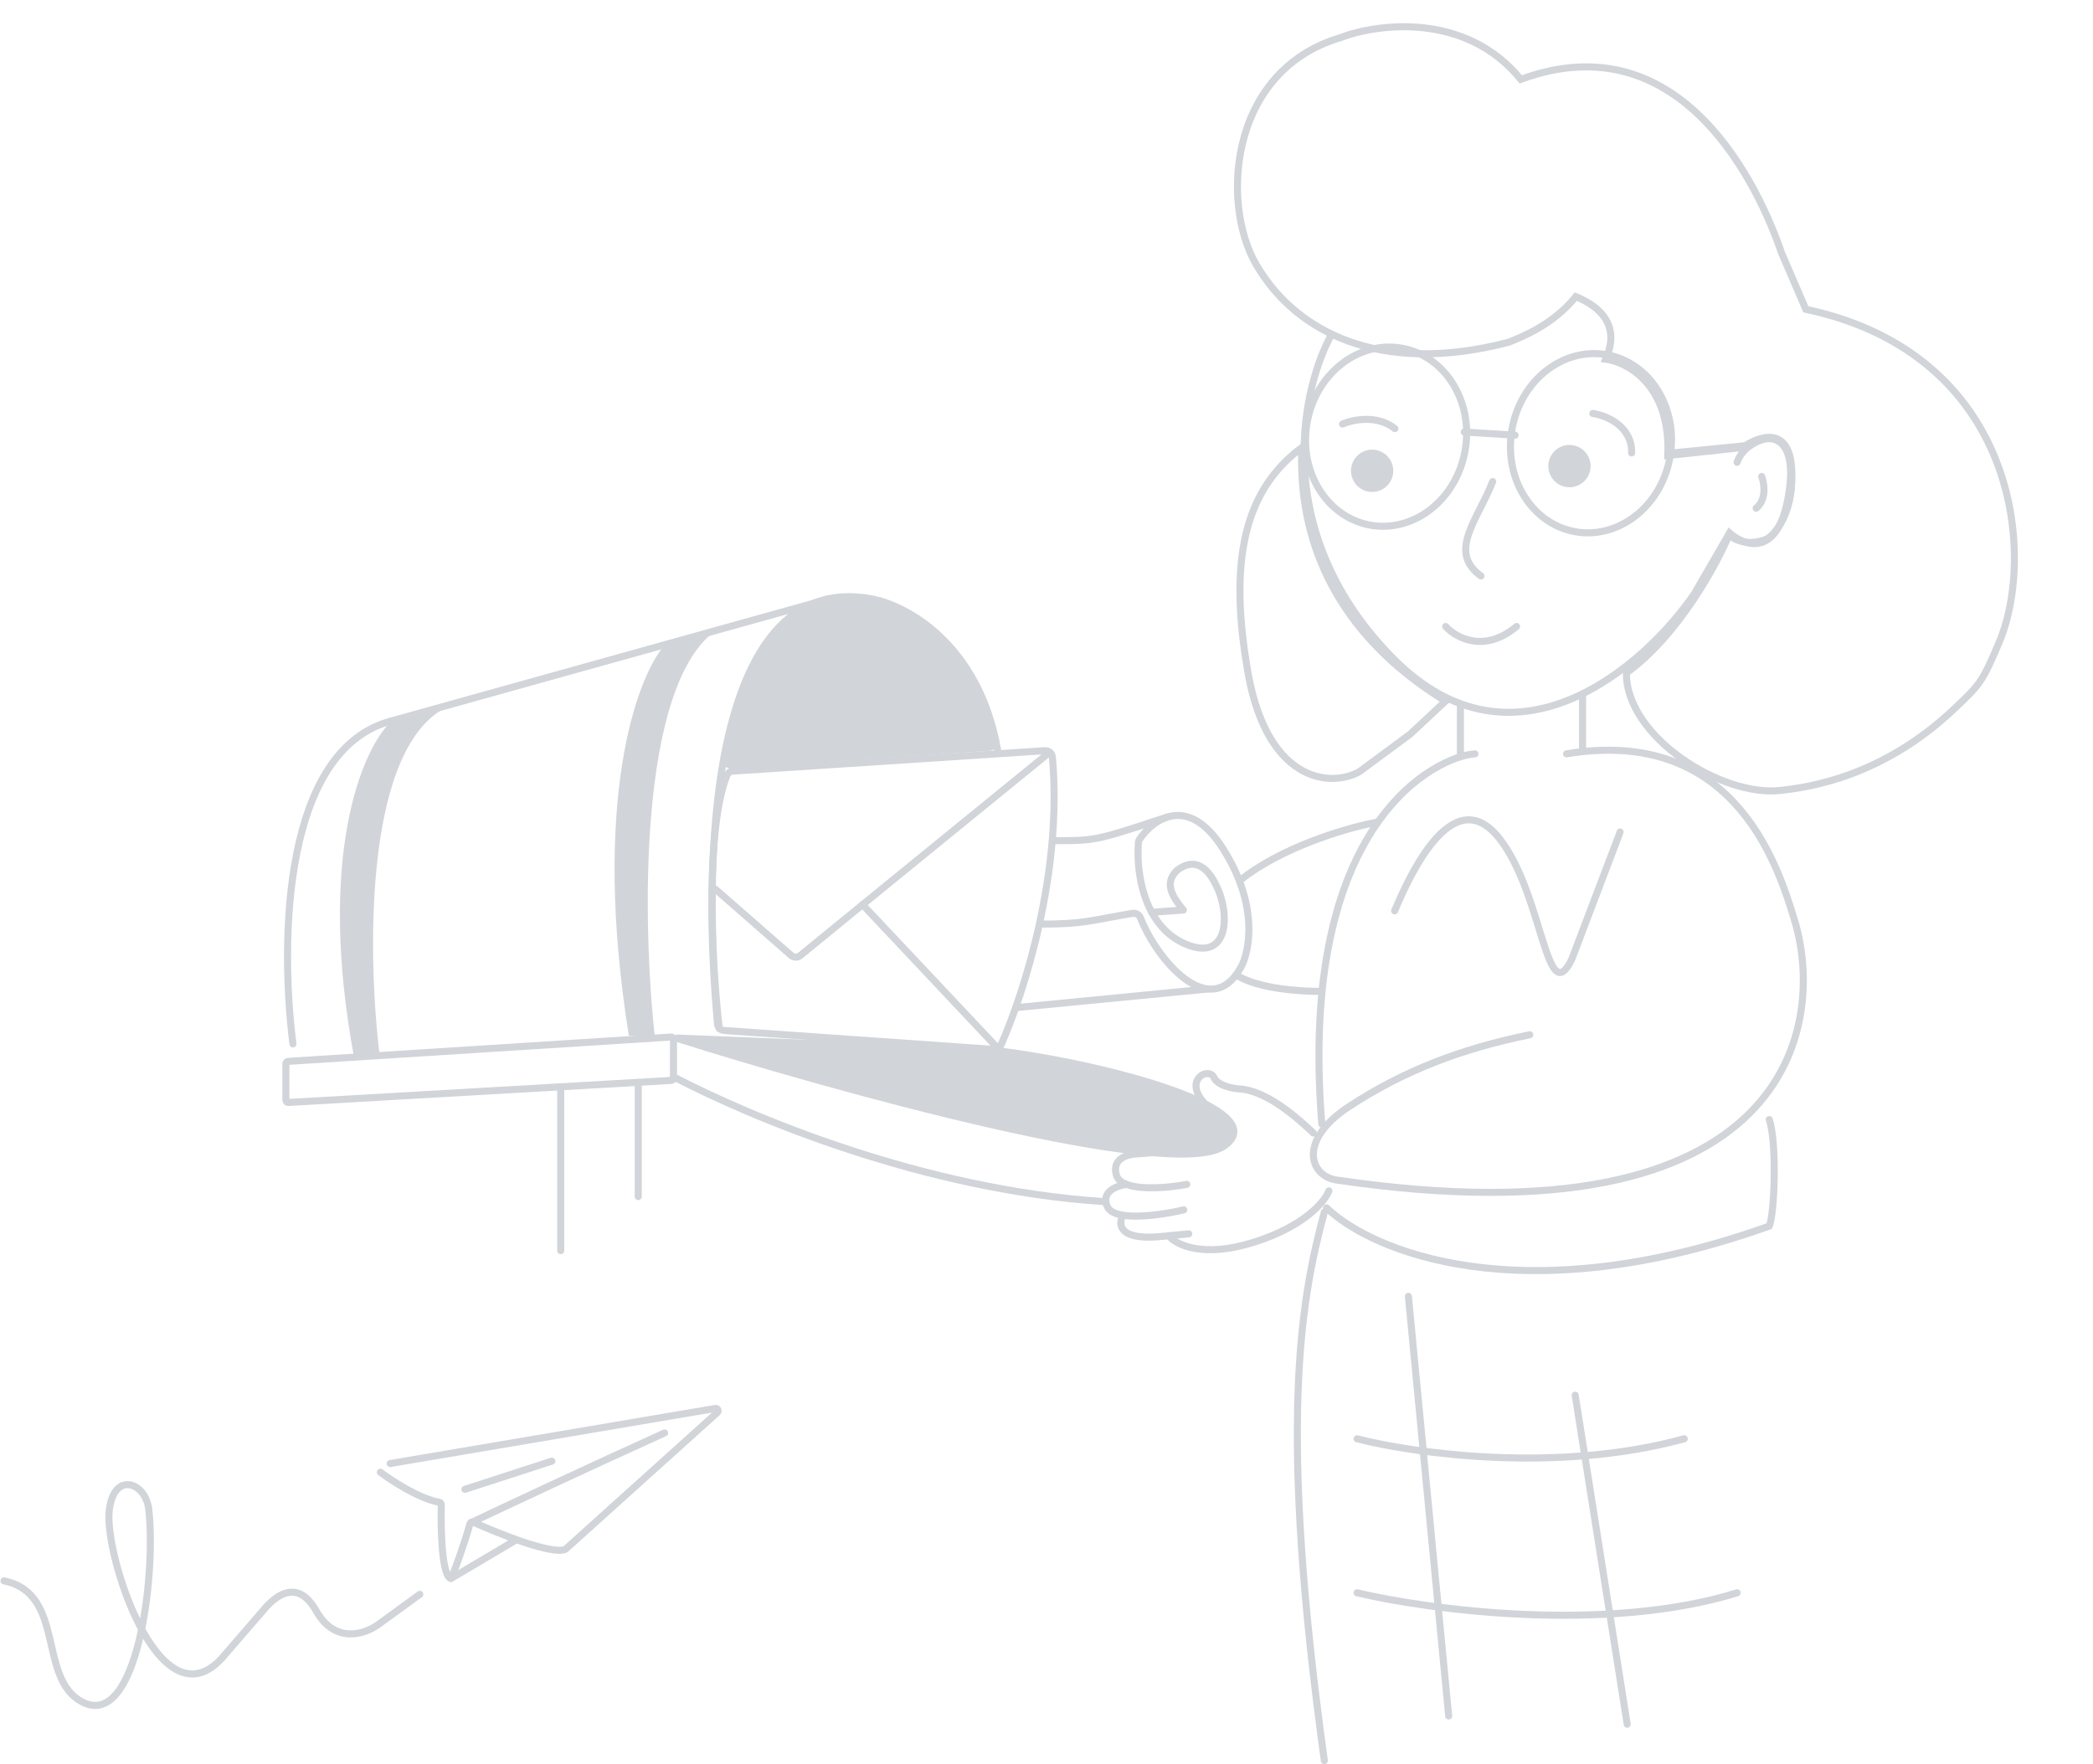 <svg width="891" height="751" viewBox="0 0 891 751" fill="none" xmlns="http://www.w3.org/2000/svg">
<path d="M497.523 526.059C500.516 529.83 511.929 535.67 533.644 528.864C555.359 522.058 564.065 511.424 565.704 506.958" stroke="#D1D4D8" stroke-width="3" stroke-linecap="round"/>
<path d="M478.076 517.329C476.01 520.891 476.024 527.716 492.609 526.525L497.525 526.06L506.075 525.249" stroke="#D1D4D8" stroke-width="3" stroke-linecap="round"/>
<path d="M479.574 504.193C475.583 504.69 468.371 507.299 471.449 513.764C472.378 515.715 474.834 516.811 478.075 517.329C485.574 518.526 497.27 516.624 503.936 515.04" stroke="#D1D4D8" stroke-width="3" stroke-linecap="round"/>
<path d="M559.098 482.312C552.807 476.375 539.671 464.422 527.873 463.571C524.881 463.429 518.469 462.253 516.759 458.68C514.622 454.213 504.79 459.105 511.416 468.038C518.042 476.97 526.163 473.993 521.461 481.649C517.7 487.774 494.958 490.582 484.058 491.22C480.211 491.291 473.072 493.219 475.295 500.365C475.845 502.135 477.403 503.367 479.573 504.193C486.165 506.706 498.41 505.474 505.218 504.193" stroke="#D1D4D8" stroke-width="3" stroke-linecap="round"/>
<path d="M530.707 283C522.705 234.499 531.779 207.211 554.205 190.5C551.556 256.303 597.846 287.5 615.346 298.5L600.346 312.5L578.705 328.499C566.205 335.5 538.308 333 530.707 283Z" stroke="#D1D4D8" stroke-width="3" stroke-linecap="round"/>
<path d="M563.782 516C553.522 554.014 544.084 607.461 563.782 749.5" stroke="#D1D4D8" stroke-width="3" stroke-linecap="round"/>
<path d="M593.705 387.745C601.934 368.101 619.625 333.335 638.277 356.908C656.928 380.481 658.162 430.918 669.134 408.303L689.705 354.167" stroke="#D1D4D8" stroke-width="3" stroke-linecap="round"/>
<path d="M832.185 301.511C801.269 330.884 769.912 335.14 757.84 336.5C733.205 339.275 692.34 314 692.34 286.5C714.663 270.374 730.883 240.065 736.063 227.749C741.881 232.669 749.449 230.796 752.506 229.245C756.436 226.687 763.975 217.059 762.69 199.014C761.405 180.968 748.302 185.813 741.912 190.491L709.983 193.931C711.326 164.096 692.936 154.14 683.573 152.892C690.931 136.364 677.769 129.133 670.843 126.292C660.908 138.469 647.887 143.375 642.382 145.656C586.347 160.315 552.144 140.245 536.358 115.197C519.221 89.912 521.994 30.535 570.476 16.08C586.328 9.98 623.91 4.979 647.418 33.773C716.623 8.341 749.376 81.127 758.361 107.558L768.746 131.657C858.931 150.841 866.869 236.14 851.027 273.496C843.845 290.434 842.9 291.331 832.66 301.059L832.185 301.511Z" stroke="#D1D4D8" stroke-width="3" stroke-linecap="round"/>
<path d="M627.888 320.911C612.388 321.911 552.206 349 562.707 478.502" stroke="#D1D4D8" stroke-width="3" stroke-linecap="round"/>
<path d="M666.888 320.908C736.388 309.408 756.024 365.251 763.705 390.999C777.744 435.426 763.705 531 568.936 502.329C557.706 500.676 552.207 485.585 574.205 471.124C597.211 456 621.707 446.5 651.211 440.5" stroke="#D1D4D8" stroke-width="3" stroke-linecap="round"/>
<path d="M564.722 514.177C583.59 532.476 647.693 559.65 753.169 521.951C755.405 517.169 756.568 486.482 753.169 476.591" stroke="#D1D4D8" stroke-width="3" stroke-linecap="round"/>
<path d="M710.922 194.59C707.238 215.56 689.095 229.606 670.666 226.368C652.237 223.131 639.966 203.742 643.65 182.772C647.334 161.802 665.477 147.756 683.906 150.993C702.336 154.231 714.606 173.619 710.922 194.59Z" stroke="#D1D4D8" stroke-width="3"/>
<path d="M623.703 191.798C620.019 212.768 601.876 226.814 583.447 223.576C565.018 220.339 552.748 200.95 556.431 179.98C560.115 159.01 578.259 144.964 596.688 148.201C615.117 151.439 627.387 170.827 623.703 191.798Z" stroke="#D1D4D8" stroke-width="3"/>
<path d="M623.333 183.913L644.972 185.252" stroke="#D1D4D8" stroke-width="3" stroke-linecap="round"/>
<path d="M635.437 204.997C629.095 221.285 616.127 234.878 630.464 245.193" stroke="#D1D4D8" stroke-width="3" stroke-linecap="round"/>
<path d="M615.433 266.697C619.775 271.496 631.887 278.215 645.599 266.697" stroke="#D1D4D8" stroke-width="3" stroke-linecap="round"/>
<circle cx="584.127" cy="200.421" r="9" transform="rotate(9.963 584.127 200.421)" fill="#D1D4D8"/>
<circle cx="668.127" cy="198.421" r="9" transform="rotate(9.963 668.127 198.421)" fill="#D1D4D8"/>
<path d="M749.975 202.842C751.076 205.82 752.143 212.69 747.602 216.347" stroke="#D1D4D8" stroke-width="3" stroke-linecap="round"/>
<path d="M566.171 143.609C553.256 168.255 541.64 228.474 593.215 280.414C644.79 332.353 700.079 283.64 721.276 252.791L736.268 226.885C742.495 232.388 756.15 237.339 760.961 213.124C765.771 188.91 756.279 185.618 750.932 186.999C748.033 187.65 741.681 190.525 739.462 196.818" stroke="#D1D4D8" stroke-width="3" stroke-linecap="round"/>
<path d="M709.935 193.024L745.358 189.501" stroke="#D1D4D8" stroke-width="3" stroke-linecap="round"/>
<path d="M678.077 176.009C683.669 176.806 694.806 181.285 694.613 192.826" stroke="#D1D4D8" stroke-width="3" stroke-linecap="round"/>
<path d="M571.521 180.521C575.789 178.646 586.223 176.41 593.821 182.47" stroke="#D1D4D8" stroke-width="3" stroke-linecap="round"/>
<path d="M673.705 319.803V296" stroke="#D1D4D8" stroke-width="3" stroke-linecap="round"/>
<path d="M621.705 300.868V322" stroke="#D1D4D8" stroke-width="3" stroke-linecap="round"/>
<path d="M577.711 678.054C608.207 685.27 683.265 695.373 739.525 678.054" stroke="#D1D4D8" stroke-width="3" stroke-linecap="round"/>
<path d="M577.711 612.486C601.607 618.672 662.919 627.332 716.994 612.486" stroke="#D1D4D8" stroke-width="3" stroke-linecap="round"/>
<path d="M670.566 593.93L692.706 734" stroke="#D1D4D8" stroke-width="3" stroke-linecap="round"/>
<path d="M599.559 551.868L616.705 730.5" stroke="#D1D4D8" stroke-width="3" stroke-linecap="round"/>
<path d="M304.705 268.383C271.505 292.383 273.538 393.383 278.705 440.883H267.705C251.705 340.883 271.038 288.55 282.705 274.883L304.705 268.383Z" fill="#D1D4D8"/>
<path d="M187.705 302.383C154.566 322.975 156.596 409.63 161.753 450.383H150.773C134.802 364.586 154.1 319.686 165.745 307.96L187.705 302.383Z" fill="#D1D4D8"/>
<path d="M124.705 444.383C119.038 399.55 120.705 318.883 166.705 306.883" stroke="#D1D4D8" stroke-width="3" stroke-linecap="round"/>
<path d="M166.705 306.883L353.205 254.883" stroke="#D1D4D8" stroke-width="3" stroke-linecap="round"/>
<path d="M122.642 451.824L285.642 441.451C286.218 441.414 286.705 441.872 286.705 442.449V458.939C286.705 459.469 286.292 459.907 285.763 459.938L122.763 469.322C122.189 469.355 121.705 468.899 121.705 468.324V452.822C121.705 452.294 122.115 451.857 122.642 451.824Z" stroke="#D1D4D8" stroke-width="3" stroke-linecap="round"/>
<path d="M238.705 463.383V532.383" stroke="#D1D4D8" stroke-width="3" stroke-linecap="round"/>
<path d="M271.705 461.883V509.383" stroke="#D1D4D8" stroke-width="3" stroke-linecap="round"/>
<path d="M521.198 487.812C499.228 503.305 355.025 463.148 287.705 441.883L425.205 447.383C471.258 453.079 543.169 472.319 521.198 487.812Z" fill="#D1D4D8" stroke="#D1D4D8" stroke-width="3" stroke-linecap="round"/>
<path d="M286.705 458.383C318.946 475.266 392.759 506.48 469.705 511.5" stroke="#D1D4D8" stroke-width="3" stroke-linecap="round"/>
<path d="M306.205 437.883C298.538 371.55 300.705 242.083 370.705 254.883C385.372 257.383 416.705 273.783 424.705 319.383" stroke="#D1D4D8" stroke-width="3" stroke-linecap="round"/>
<path d="M424.078 316.096C415.185 272.991 385.014 257.322 370.705 254.883C333.66 248.109 315.613 281.18 307.967 323.65C307.625 325.554 309.173 327.257 311.103 327.126L421.378 319.61C423.156 319.489 424.438 317.841 424.078 316.096Z" fill="#D1D4D8"/>
<path d="M424.533 446L367.204 385.112" stroke="#D1D4D8" stroke-width="3" stroke-linecap="round"/>
<path d="M446.533 320.5L367.204 385.112L340.668 406.779C339.534 407.705 337.898 407.677 336.796 406.714L304.533 378.5" stroke="#D1D4D8" stroke-width="3" stroke-linecap="round"/>
<path d="M444.839 319.57L311.974 328.267C310.883 328.338 309.915 328.98 309.502 329.993C300.365 352.429 302.83 408.091 305.46 435.989C305.597 437.443 306.77 438.575 308.227 438.677L423.145 446.738C424.385 446.825 425.55 446.147 426.057 445.011C435.859 423.036 452.496 371.171 447.992 322.24C447.845 320.64 446.442 319.466 444.839 319.57Z" stroke="#D1D4D8" stroke-width="3" stroke-linecap="round"/>
<path d="M442.705 393.383C461.707 393.383 463.116 392.006 482.11 388.813C483.589 388.564 485.021 389.444 485.56 390.844C492.038 407.681 514.856 435.68 528.205 411.883C532.039 405.05 535.905 385.383 520.705 361.383C505.843 337.917 491.045 348.549 485.097 357.29C484.833 357.679 484.679 358.126 484.638 358.595C484.004 366 484.848 378.361 490.307 388.383C493.417 394.091 498.023 399.04 504.705 401.883C523.505 409.883 523.705 388.383 517.705 376.883C514.705 370.383 509.205 364.383 501.205 370.383C494.705 376.383 500.205 382.883 503.705 387.383" stroke="#D1D4D8" stroke-width="3" stroke-linecap="round"/>
<path d="M514.205 421.002L433.205 428.883" stroke="#D1D4D8" stroke-width="3" stroke-linecap="round"/>
<path d="M448.205 357.883C466.705 357.883 466.205 357.883 496.705 347.883" stroke="#D1D4D8" stroke-width="3" stroke-linecap="round"/>
<path d="M503.705 387.383L490.307 388.383" stroke="#D1D4D8" stroke-width="3" stroke-linecap="round"/>
<path d="M1.705 672.973C28.227 678.413 15.79 714.92 35.229 724.635C58.43 736.231 66.419 670.942 63.4 643.23C62.535 631.08 48.384 625.675 46.475 643.23C44.448 661.878 67.59 734.188 94.112 706.285L111.82 685.799C116.74 679.737 126.44 671.316 134.638 685.799C142.835 700.283 155.896 695.497 161.402 691.293L178.705 678.709" stroke="#D1D4D8" stroke-width="3" stroke-linecap="round"/>
<path d="M166.099 623.025L304.533 599.575C305.52 599.408 306.113 600.634 305.369 601.304L240.833 659.425C240.759 659.491 240.682 659.545 240.59 659.583C234.978 661.892 212.876 653.131 201.465 647.997C200.904 647.744 200.249 648.05 200.081 648.642C197.348 658.285 193.998 667.235 192.361 671.258C192.184 671.693 191.701 671.947 191.345 671.641C188.031 668.794 187.616 650.617 187.859 640.56C187.872 640.046 187.496 639.61 186.99 639.52C178.515 638.005 166.851 630.439 161.928 626.722" stroke="#D1D4D8" stroke-width="3" stroke-linecap="round"/>
<path d="M200.928 648C215.444 641.119 252.166 623.886 282.928 610" stroke="#D1D4D8" stroke-width="3" stroke-linecap="round"/>
<path d="M191.928 672L218.928 656" stroke="#D1D4D8" stroke-width="3" stroke-linecap="round"/>
<path d="M197.928 634L234.928 622" stroke="#D1D4D8" stroke-width="3" stroke-linecap="round"/>
<path d="M586.205 350C570.372 353 544.705 361.5 528.205 374.5" stroke="#D1D4D8" stroke-width="3" stroke-linecap="round"/>
<path d="M562.705 422C554.372 422.167 535.405 421 526.205 415" stroke="#D1D4D8" stroke-width="3" stroke-linecap="round"/>
</svg>
